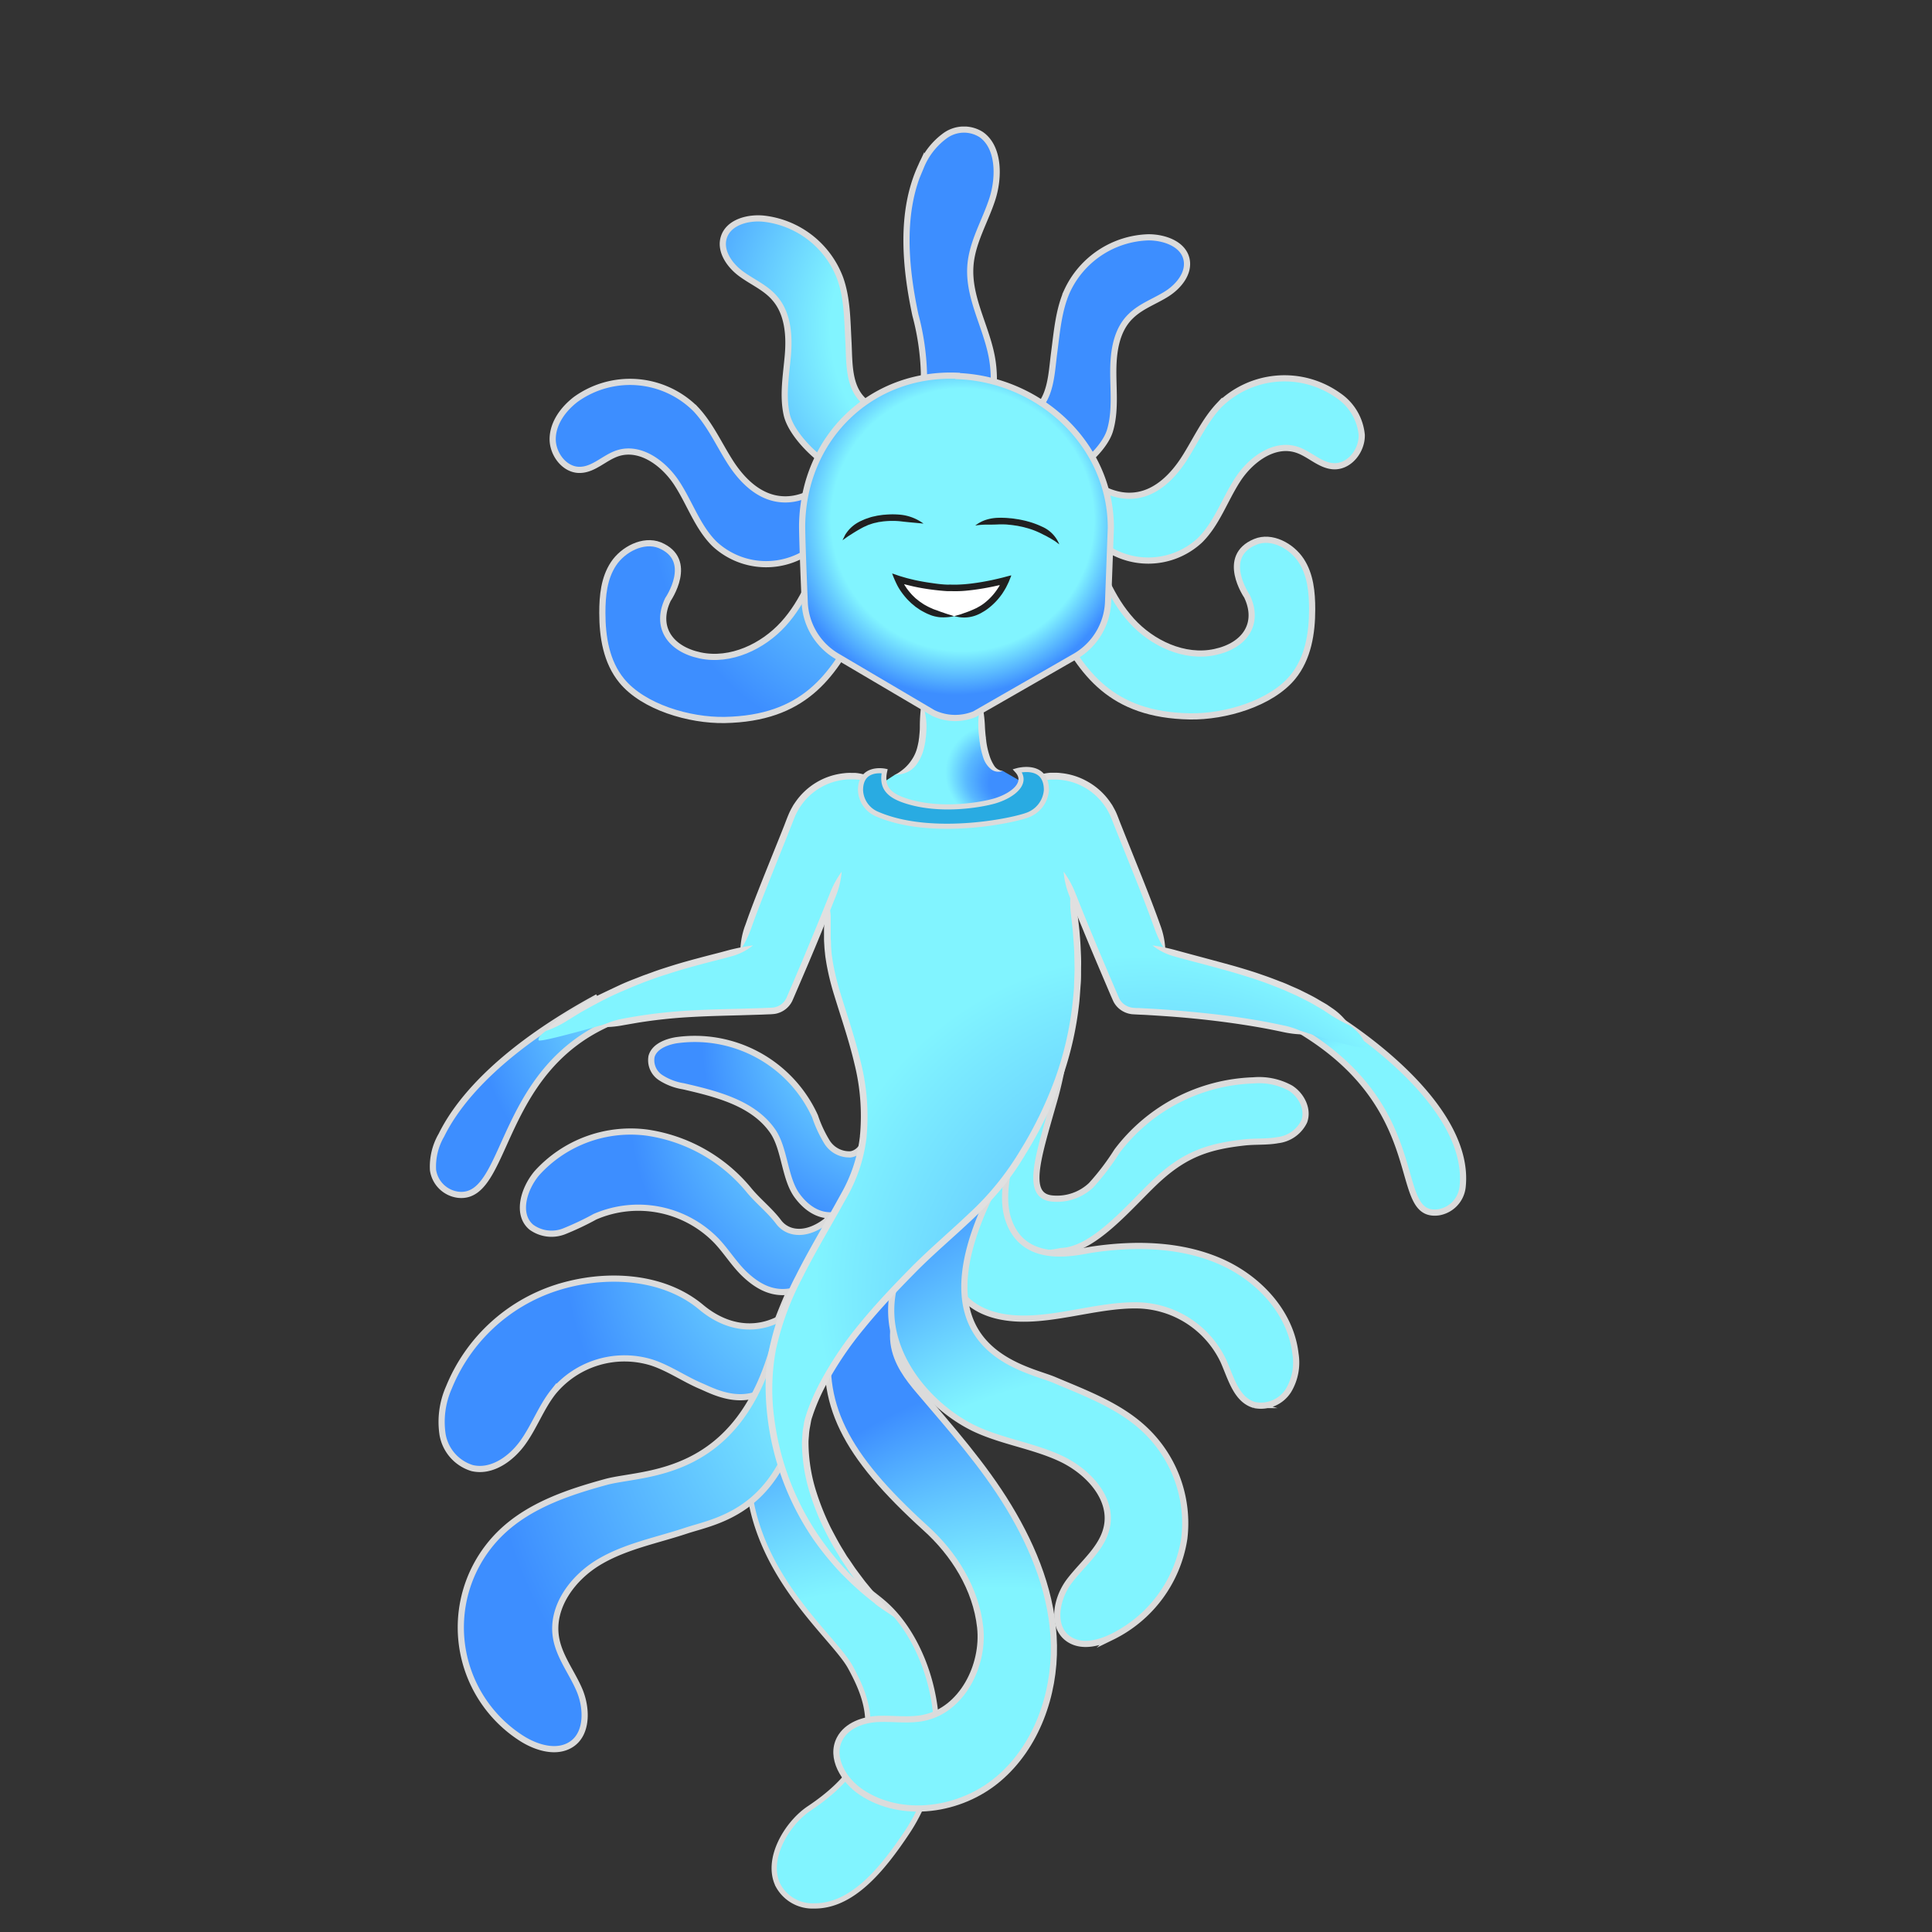 <svg xmlns="http://www.w3.org/2000/svg" xmlns:xlink="http://www.w3.org/1999/xlink" viewBox="0 0 300 300"><rect x="0" y="0" width="300" height="300" fill="#333333" stroke="none"/><defs><style>.cls-1{fill:url(#radial-gradient);}.cls-2{fill:url(#radial-gradient-2);}.cls-3{fill:#e0e0e0;}.cls-10,.cls-11,.cls-12,.cls-13,.cls-14,.cls-15,.cls-16,.cls-17,.cls-18,.cls-19,.cls-20,.cls-21,.cls-22,.cls-23,.cls-24,.cls-25,.cls-26,.cls-4,.cls-8,.cls-9{stroke:#dbdbdb;}.cls-10,.cls-11,.cls-12,.cls-13,.cls-14,.cls-15,.cls-16,.cls-17,.cls-18,.cls-19,.cls-20,.cls-21,.cls-22,.cls-23,.cls-24,.cls-25,.cls-26,.cls-4,.cls-7,.cls-8,.cls-9{stroke-miterlimit:10;}.cls-4{stroke-width:1.5px;fill:url(#radial-gradient-3);}.cls-5{fill:#202020;}.cls-6{fill:#fff;}.cls-7{fill:none;stroke:#000;stroke-width:1.2px;}.cls-8{fill:#29abe2;stroke-width:1.24px;}.cls-10,.cls-11,.cls-12,.cls-14,.cls-15,.cls-16,.cls-17,.cls-18,.cls-19,.cls-20,.cls-21,.cls-22,.cls-23,.cls-24,.cls-25,.cls-26,.cls-9{stroke-width:0.96px;}.cls-9{fill:url(#radial-gradient-4);}.cls-10{fill:url(#radial-gradient-5);}.cls-11{fill:url(#radial-gradient-6);}.cls-12{fill:url(#radial-gradient-7);}.cls-13{stroke-width:0.82px;fill:url(#radial-gradient-8);}.cls-14{fill:url(#radial-gradient-9);}.cls-15{fill:url(#radial-gradient-10);}.cls-16{fill:url(#radial-gradient-11);}.cls-17{fill:url(#radial-gradient-12);}.cls-18{fill:url(#radial-gradient-13);}.cls-19{fill:url(#radial-gradient-14);}.cls-20{fill:url(#radial-gradient-15);}.cls-21{fill:url(#radial-gradient-16);}.cls-22{fill:url(#radial-gradient-17);}.cls-23{fill:url(#radial-gradient-18);}.cls-24{fill:url(#radial-gradient-19);}.cls-25{fill:url(#radial-gradient-20);}.cls-26{fill:url(#radial-gradient-21);}</style><radialGradient id="radial-gradient" cx="99.93" cy="96.17" fx="116.635" fy="107.404" r="30.48" gradientTransform="translate(0 -6.06)" gradientUnits="userSpaceOnUse"><stop offset="0.15" stop-color="#3d8eff"/><stop offset="0.19" stop-color="#459aff"/><stop offset="0.27" stop-color="#59b9ff"/><stop offset="0.36" stop-color="#7bebff"/><stop offset="0.38" stop-color="#81f4ff"/></radialGradient><radialGradient id="radial-gradient-2" cx="104.14" cy="198.06" fx="209.562" fy="269.512" r="131.86" gradientTransform="translate(0 -6.06)" gradientUnits="userSpaceOnUse"><stop offset="0.06" stop-color="#3d8eff"/><stop offset="0.16" stop-color="#459aff"/><stop offset="0.33" stop-color="#59b9ff"/><stop offset="0.56" stop-color="#7bebff"/><stop offset="0.6" stop-color="#81f4ff"/></radialGradient><radialGradient id="radial-gradient-3" cx="101.28" cy="41.79" fx="107.818" r="42.49" gradientTransform="translate(0 -6.06)" gradientUnits="userSpaceOnUse"><stop offset="0.75" stop-color="#81f4ff"/><stop offset="1" stop-color="#3d8eff"/></radialGradient><radialGradient id="radial-gradient-4" cx="26.62" cy="31.77" fx="54.834" fy="-0.128" r="54.95" gradientTransform="translate(0 -6)" gradientUnits="userSpaceOnUse"><stop offset="0.26" stop-color="#81f4ff"/><stop offset="0.57" stop-color="#3d8eff"/></radialGradient><radialGradient id="radial-gradient-5" cx="170.48" cy="46.86" fx="132.202" fy="72.323" r="56.55" gradientTransform="translate(0 -6)" gradientUnits="userSpaceOnUse"><stop offset="0.64" stop-color="#81f4ff"/><stop offset="0.94" stop-color="#3d8eff"/></radialGradient><radialGradient id="radial-gradient-6" cx="152.92" cy="55.16" fx="89.538" fy="97.309" r="93.63" xlink:href="#radial-gradient-5"/><radialGradient id="radial-gradient-7" cx="152.14" cy="80.49" fx="83.945" fy="125.84" r="100.74" xlink:href="#radial-gradient-5"/><radialGradient id="radial-gradient-8" cx="-2796.71" cy="-388.89" fx="-2864.094" fy="-344.074" r="99.54" gradientTransform="matrix(0.79, -0.01, -0.01, 0.94, 2291.96, 483.91)" xlink:href="#radial-gradient-5"/><radialGradient id="radial-gradient-9" cx="60.3" cy="35.86" fx="86.713" fy="6.002" r="51.44" xlink:href="#radial-gradient-4"/><radialGradient id="radial-gradient-10" cx="52.87" cy="48.45" fx="84.911" fy="12.228" r="62.42" xlink:href="#radial-gradient-4"/><radialGradient id="radial-gradient-11" cx="47.76" cy="73.79" fx="87.231" fy="29.18" r="76.87" xlink:href="#radial-gradient-4"/><radialGradient id="radial-gradient-12" cx="108.43" cy="145.49" fx="54.285" fy="181.497" r="79.99" xlink:href="#radial-gradient-5"/><radialGradient id="radial-gradient-13" cx="132.17" cy="121.57" fx="65.01" fy="166.241" r="99.22" xlink:href="#radial-gradient-5"/><radialGradient id="radial-gradient-14" cx="45.86" cy="108.85" fx="98.629" fy="49.207" r="102.77" xlink:href="#radial-gradient-4"/><radialGradient id="radial-gradient-15" cx="39.68" cy="81.17" fx="75.214" fy="41.003" r="69.2" gradientTransform="translate(0 -5.98)" xlink:href="#radial-gradient-4"/><radialGradient id="radial-gradient-16" cx="70.05" cy="71.34" fx="135.992" fy="22.259" r="82.21" gradientTransform="translate(0 -5.98)" gradientUnits="userSpaceOnUse"><stop offset="0.1" stop-color="#81f4ff"/><stop offset="0.38" stop-color="#3d8eff"/></radialGradient><radialGradient id="radial-gradient-17" cx="131.39" cy="96.37" fx="81.907" fy="129.287" r="73.11" gradientTransform="translate(0 -5.98)" xlink:href="#radial-gradient-5"/><radialGradient id="radial-gradient-18" cx="127.26" cy="46.8" fx="112.507" fy="106.215" r="76.58" gradientTransform="translate(0 -5.98)" gradientUnits="userSpaceOnUse"><stop offset="0.59" stop-color="#81f4ff"/><stop offset="0.82" stop-color="#3d8eff"/></radialGradient><radialGradient id="radial-gradient-19" cx="40.75" cy="31.81" fx="85.852" fy="41.591" r="55.5" gradientTransform="translate(0 -5.98)" gradientUnits="userSpaceOnUse"><stop offset="0.42" stop-color="#81f4ff"/><stop offset="0.69" stop-color="#3d8eff"/></radialGradient><radialGradient id="radial-gradient-20" cx="82.01" cy="59.63" fx="174.786" fy="116.786" r="116.03" gradientTransform="translate(0 -5.98)" gradientUnits="userSpaceOnUse"><stop offset="0.33" stop-color="#81f4ff"/><stop offset="0.46" stop-color="#3d8eff"/></radialGradient><radialGradient id="radial-gradient-21" cx="61.45" cy="53.58" fx="112.955" fy="85.312" r="64.42" gradientTransform="translate(0 -5.98)" gradientUnits="userSpaceOnUse"><stop offset="0.23" stop-color="#81f4ff"/><stop offset="0.45" stop-color="#3d8eff"/></radialGradient><symbol id="Aquatic_hair_4" data-name="Aquatic_hair_4" viewBox="0 0 126.59 92.63"><path class="cls-20" d="M47.93,77.65c-4,7.73-8.48,14.27-20.74,14.5-5.46.1-12.64-2-16-6.11-2.39-2.92-3-6.82-3-10.52,0-2.63.25-5.38,1.73-7.62S14.54,64,17.09,65c5.53,2.29,1.28,8.45,1.28,8.45-2,4.21.26,7.66,5,8.67s9.75-1.38,12.93-4.88,4.85-8,6.35-12.37S45.6,56,48.38,52.22"/><path class="cls-21" d="M53,49.47c-6.44,1.45-10.93,9.27-17.46,8.35-3.24-.45-5.76-3-7.53-5.79s-3.11-5.81-5.35-8.18A14.42,14.42,0,0,0,4.07,42.36C2.14,43.84.54,46,.48,48.43s1.89,5,4.32,4.88c2.13-.08,3.75-1.92,5.78-2.58,3.52-1.14,7.17,1.58,9.19,4.68s3.21,6.8,5.84,9.4a11.79,11.79,0,0,0,15.64.35"/><path class="cls-22" d="M78.66,77.09c4,7.73,8.48,14.28,20.75,14.5,5.46.1,12.63-2,16-6.11,2.39-2.92,3-6.82,3-10.51,0-2.64-.25-5.39-1.73-7.62s-4.56-3.92-7.11-2.86c-5.53,2.29-1.28,8.44-1.28,8.44,2,4.21-.26,7.66-5,8.67s-9.75-1.38-12.92-4.88-4.86-8-6.36-12.37S81,55.45,78.21,51.66"/><path class="cls-23" d="M73.61,48.91c6.44,1.45,10.94,9.27,17.47,8.35,3.23-.45,5.75-3,7.52-5.78s3.11-5.81,5.35-8.19a14.42,14.42,0,0,1,18.57-1.49,8.31,8.31,0,0,1,3.59,6.08c.06,2.43-1.89,4.95-4.32,4.87-2.13-.08-3.75-1.92-5.77-2.57-3.52-1.15-7.18,1.57-9.19,4.68s-3.22,6.79-5.85,9.39a11.79,11.79,0,0,1-15.64.35"/><path class="cls-24" d="M56,48.65c-1.35.11-4.6-3.76-7.14-6s-2.28-6.1-2.46-9.36-.17-6.6-1.26-9.68a14.4,14.4,0,0,0-11.94-9.31c-2.44-.23-5.39.56-6.14,2.89-.67,2.1.84,4.3,2.6,5.62S33.58,25,35,26.71c2,2.33,2.26,5.7,2,8.77s-.84,6.2-.19,9.21,4.6,7,7.68,8.55"/><path class="cls-25" d="M67.59,49.66c1.34.22,4.88-3.39,7.59-5.4s2.74-5.91,3.17-9.15.68-6.57,2-9.55A14.39,14.39,0,0,1,93,17.2c2.44,0,5.33,1,5.89,3.35.51,2.15-1.16,4.22-3,5.4s-4,1.9-5.61,3.46C88,31.58,87.54,34.92,87.53,38s.37,6.24-.51,9.2-5.13,6.59-8.33,7.93"/><path class="cls-26" d="M54.69,46.38c2.29-1.65,3.37-4.9,3.44-8a39.17,39.17,0,0,0-1.33-9.12c-1.63-7.67-2.35-16.15.9-23.12a11.13,11.13,0,0,1,3.8-4.78A5,5,0,0,1,67,1.23c2.8,1.93,2.87,6.58,1.74,10.06S65.59,18,65.34,21.68c-.33,4.86,2.4,9.26,3.31,14A19,19,0,0,1,66.83,48"/></symbol><symbol id="Aquatic_body_2" data-name="Aquatic_body_2" viewBox="0 0 160.96 151.06"><path class="cls-9" d="M26.1,9.49C11.82,17.24,4.79,24.92,1.83,30.94a9.68,9.68,0,0,0-1.3,5.44,4.52,4.52,0,0,0,3.89,3.81c8.57,1,5.64-23.3,29.43-28.59"/><path class="cls-10" d="M136.24,10c9.69,5.29,25.38,17.28,24.17,28.92a4.49,4.49,0,0,1-3.74,4c-8.18,1.07.37-18.59-26.95-31.1"/><path class="cls-11" d="M96.83,26.08c-2.46,8.65-4.33,14.35-.1,14.7a7.72,7.72,0,0,0,6-2.08,37.92,37.92,0,0,0,4-5.27,27.69,27.69,0,0,1,21.18-11,10.12,10.12,0,0,1,5.79,1.22c1.69,1.08,2.8,3.27,2.11,5.15a5.21,5.21,0,0,1-4.09,2.91c-1.72.32-3.5.16-5.24.36-5.41.6-8.91,1.78-13,5.39s-10,11.31-15.42,11.47c0,0-10.13,2.28-11.94-2.85s-1.91-20.6-1.91-20.6L98.55,1.31A57.65,57.65,0,0,1,96.83,26.08Z"/><path class="cls-12" d="M81.26,42c-3.21,13.17,3.29,16.26,7.39,17.09,6.75,1.37,14.44-1.88,21.37-1.72A15.11,15.11,0,0,1,123.26,66c1.18,2.64,2,6.07,4.85,6.85a5.07,5.07,0,0,0,5.25-2.26,8.43,8.43,0,0,0,1.09-5.71c-.73-6.41-5.73-11.79-11.81-14.4s-13.07-2.76-19.72-1.78c-2.33.34-10.76,2.7-13.12-4.87S95.42,22,95.42,22L85.79,10Z"/><path class="cls-13" d="M49.4,81.52c-.43,16.77,13.22,27,15.95,32.05s6.51,13.3-6.39,21.9c-3.55,2.37-6.86,8-4.83,12a6.06,6.06,0,0,0,5.55,3.15c5.91.08,10.61-5.64,14.51-11.51,8.42-12.69,3.89-28.79-3.46-35.33-4.39-3.91-14.12-8.73-12.56-21.75,0,0-1-11.55,4.32-20.54,9.26-15.68,3.24-23.42,3.24-23.42S50,58.13,49.4,81.52Z"/><path class="cls-14" d="M67.22,30.68c.78,1.24-.36,3-1.81,3.23a4.07,4.07,0,0,1-3.7-1.9,19.45,19.45,0,0,1-1.86-4A20.51,20.51,0,0,0,38.28,16.2c-1.59.27-3.4,1-3.82,2.52A3.23,3.23,0,0,0,35.87,22a9.18,9.18,0,0,0,3.54,1.35c5.16,1.19,10.82,2.6,13.85,6.94,1.91,2.74,1.83,7.37,3.82,10.06,2.36,3.2,5.56,3.87,8.08,2"/><path class="cls-15" d="M57.25,54.86c-3.71,1.34-6.49-.64-8.2-2.22S46.12,49,44.53,47.33A16.9,16.9,0,0,0,25.68,43.6a44.12,44.12,0,0,1-4.82,2.28,5.33,5.33,0,0,1-5.07-.66c-2.37-2-1.16-6,.89-8.41a19.64,19.64,0,0,1,17-6.28,25.19,25.19,0,0,1,16,9.06c1.42,1.69,3.18,3.06,4.51,4.83,1.56,2.1,5.25,2.54,9.24-1.86Z"/><path class="cls-16" d="M60.47,50.12c-1,8.46-10.13,14.37-18.32,7.52-6-5-15.06-5.4-22.51-3A26.94,26.94,0,0,0,3,70.11a13.18,13.18,0,0,0-1,7.23,6.62,6.62,0,0,0,4.59,5.29c3,.72,6-1.38,7.83-3.89s2.88-5.52,4.8-7.94a14.32,14.32,0,0,1,15.33-4.54c2.65.88,5,2.54,7.54,3.62S51,74.61,56.22,66.45"/><path class="cls-17" d="M77.08,51.81C68.44,61,72.63,66.69,76,70.66c4.91,5.78,10,11.49,13.94,18s6.88,13.84,7,21.53-2.72,15.71-8.62,20.71-15,6.27-21.28,2.07c-2.71-1.8-4.91-5.37-3.36-8.31,1.12-2.11,3.72-3,6.07-3.08s4.74.31,7-.17c5.89-1.22,9.4-8.09,8.74-14.07s-4.08-11.43-8.5-15.4C64.45,80.55,60.3,72.58,62.29,61.28"/><path class="cls-18" d="M73.62,50.58c-5.93,11.23,2.84,22,11,25.92,4.23,2,9.06,2.65,13.31,4.62s8.11,6.1,7.25,10.54c-.65,3.39-3.74,5.74-5.85,8.53s-2.91,7.39.18,9.16c1.94,1.11,4.44.47,6.44-.5a20.45,20.45,0,0,0,11.24-15.29A20,20,0,0,0,110.33,76c-3.81-3.27-8.69-5.09-13.37-7.07s-24-4.88-7.15-33.83a124.24,124.24,0,0,0,7-18.4c2.77-8.9-15,.2-15,.2Z"/><path class="cls-19" d="M53.61,62.89C48,84.45,33.21,83.19,27.37,84.79s-11.82,3.61-16.2,7.79a20.45,20.45,0,0,0,3.08,32c2.4,1.54,5.71,2.51,8,.78s2.18-5.55,1-8.3-3.18-5.23-3.64-8.21c-.73-4.71,2.64-9.22,6.74-11.65s8.9-3.33,13.42-4.83,13.9-2.74,17.5-17.51Z"/></symbol><symbol id="Aquatic_Male_1" data-name="Aquatic_Male_1" viewBox="0 0 200.6 301.94"><path class="cls-1" d="M86.59,97.53C91,96.37,94.5,92.68,93,80l7.23-11.83L107.55,80c-.37,8.94.72,17.27,5.1,16.65l13,7.48-24.33,26.1-26.45-25Z"/><path class="cls-2" d="M83.79,299.82C69,284.31,61.37,264.22,66.16,251.69s14.28-23.23,24.12-33.25,18.63-15.58,26-27.12c12.84-20.19,17.5-40,12.91-65.37l.19.1c3.46,8.71,8.62,21,10.75,25.9a5,5,0,0,0,4.34,3c14.88.66,28.29,1.64,41.2,5,0,0,15.21,5.05,15,3.56-.52-3.09-3.91-5.13-3.91-5.13-12.87-11.38-34.42-15-44.4-18.12l-.21-.06c-3.15-10-8.1-21.43-12.31-32.26a15.65,15.65,0,0,0-18.24-9.58c-1.36.33-2.45.57-3,.66,0,0,2.1,10.59-18.32,10.59C77.47,109.58,82.52,99,82.52,99c-.58-.09-1.67-.33-3-.66a15.64,15.64,0,0,0-18.24,9.58c-4.21,10.83-9.17,22.22-12.31,32.26l-.36.1c-9.24,2.84-27.38,5.51-46.71,19.43,0,0-2.14,1.39-1.85,2.3.22.71,16.84-4.11,16.84-4.11,16.85-4,24.84-2.32,39.72-3a5,5,0,0,0,4.34-3c1.84-4.26,6.12-14.4,9.29-22.23l.35-.53c-2,14.74,2.48,21.4,6.37,36.19,3.51,13.34,2.77,24-2.34,33.45C66.23,214.27,56.18,228.36,56,245s6,33.2,17.41,46.48Z"/><path class="cls-3" d="M93,80a38.12,38.12,0,0,0-.45,5.86c0,.4,0,1.06-.15,2.4,0,.2-.06.54-.1.82a4,4,0,0,1-.07.51s-.15.77-.26,1.19a9.48,9.48,0,0,1-1.31,3.07A10.3,10.3,0,0,1,88.83,96a12.9,12.9,0,0,1-2.24,1.58,7.06,7.06,0,0,0,2.87-.6A6,6,0,0,0,92,94.74a10.92,10.92,0,0,0,1.54-3.56c.13-.47.27-1.31.27-1.31a3.6,3.6,0,0,0,.1-.56c0-.3.08-.66.1-.88a24.78,24.78,0,0,0,.15-2.55A15.1,15.1,0,0,0,93,80Z"/><path class="cls-3" d="M107.55,80a16.72,16.72,0,0,0-.8,5.92c0,.42,0,1.1.19,2.52,0,.19.07.63.07.63s0,.37.07.57a19.81,19.81,0,0,0,.82,3.68,6,6,0,0,0,1.82,2.84,2.85,2.85,0,0,0,2.93.5,2.74,2.74,0,0,1-2.1-1.32,10.34,10.34,0,0,1-1.14-2.52,19.44,19.44,0,0,1-.75-3.4c0-.2-.07-.55-.07-.55s0-.42-.06-.59c-.14-1.37-.17-2-.19-2.44A31.21,31.21,0,0,0,107.55,80Z"/><path class="cls-3" d="M52.06,139a49.33,49.33,0,0,0-5.77,1.12l-2.39.64c-2.75.71-7.43,1.89-11.35,3.11-2,.63-3.75,1.19-5,1.67l-2.09.75-1.74.68c-1.09.42-2.59,1-4.25,1.78s-3.47,1.63-5.23,2.49-3.38,1.83-4.76,2.61l-3.12,1.92a19.44,19.44,0,0,0-4.45,3.95,24.56,24.56,0,0,0,5.31-2.61l3.07-1.88c1.35-.76,3-1.67,4.69-2.56s3.49-1.76,5.14-2.46,3.11-1.34,4.18-1.75l1.72-.68,2.06-.74c1.26-.47,3-1,5-1.64,3.88-1.21,8.52-2.38,11.28-3.09l2.42-.65A14,14,0,0,0,52.06,139Z"/><path class="cls-3" d="M73.58,121.12a23.05,23.05,0,0,0-2.83,5.2l-1.94,4.84c-1.49,3.67-3.29,8-5,12.11-.88,2.06-1.73,4.07-2.53,5.93l-1.13,2.62a4.12,4.12,0,0,1-1.4,1.59,4.32,4.32,0,0,1-1.67.65c-.49.07-1.1.07-1.54.09l-1.4.06-5.18.16c-3.15.08-7.43.16-11.93.41a125.22,125.22,0,0,0-13.09,1.39c-1.6.26-2.91.5-3.57.63a18.9,18.9,0,0,0-5.59,2,24.94,24.94,0,0,0,5.89-.45l3.53-.61a124.1,124.1,0,0,1,12.92-1.37c4.45-.25,8.72-.33,11.88-.42l5.2-.16,1.41-.06a16.2,16.2,0,0,0,1.73-.11,5.72,5.72,0,0,0,4.24-3.1c.41-.91.76-1.75,1.17-2.7l2.54-5.93c1.75-4.13,3.55-8.45,5-12.13l1.94-4.87A20,20,0,0,0,73.58,121.12Z"/><g id="Aquatic_Male_Head_1-2" data-name="Aquatic_Male_Head_1"><path class="cls-4" d="M101.71.79C80.8-.1,64.52,15.67,64,36.6c-.06,2.16.31,11.83.62,19.17a15.93,15.93,0,0,0,7.83,13.07l23.3,13.74a12.31,12.31,0,0,0,10.08.31l24.39-14a16,16,0,0,0,8-13.22l.67-18c0-20.08-17.09-36-37.16-36.81Z"/></g><path class="cls-5" d="M73.79,40.7,75,39.84c.37-.26.76-.47,1.12-.72.74-.47,1.51-.94,2.52-1.48a5.58,5.58,0,0,1,.75-.35L80,37l.83-.28a7.58,7.58,0,0,1,1.06-.28l.68-.16.61-.08a10.07,10.07,0,0,1,1-.12,19.49,19.49,0,0,1,3.48,0c2.34.28,3.68.36,5.78.58a11.34,11.34,0,0,0-5.62-2.16A20,20,0,0,0,84,34.51c-.32,0-.77.08-1.14.13l-.66.1-.76.17a7.56,7.56,0,0,0-1.18.32l-.92.31-.67.29c-.38.18-.65.28-.84.4a8.63,8.63,0,0,0-2.55,2,10.12,10.12,0,0,0-.84,1.14C74.25,39.8,74,40.24,73.79,40.7Z"/><path class="cls-5" d="M106,37.13a16.41,16.41,0,0,1,2.77-.22c.88,0,1.8,0,3-.06a8.23,8.23,0,0,1,.84,0c.38,0,.89,0,1.56.09a12.7,12.7,0,0,1,1.3.15l.83.12.7.15a12,12,0,0,1,1.21.29,18.07,18.07,0,0,1,3.27,1.17c.54.23,1,.51,1.42.7s.8.45,1.2.64l1.12.68c.38.25.74.54,1.17.86a7.88,7.88,0,0,0-4.22-4.31,19.85,19.85,0,0,0-3.55-1.29c-.36-.11-.87-.22-1.29-.31l-.75-.15-.88-.13a12.12,12.12,0,0,0-1.39-.16c-.72-.08-1.25-.09-1.66-.1a9,9,0,0,0-.91,0,10.57,10.57,0,0,0-3.16.5A8.28,8.28,0,0,0,106,37.13Z"/><path class="cls-6" d="M100.86,59.12c9.21.16,12.56-8.69,12.56-8.69S105.66,52.55,100,52.3a48.64,48.64,0,0,1-12.82-2.23A14.85,14.85,0,0,0,100.86,59.12Z"/><path class="cls-5" d="M100.86,59.12c.51.1,1,.2,1.47.27a8.31,8.31,0,0,0,4.57-.78,7.23,7.23,0,0,0,.82-.44,10.88,10.88,0,0,0,1.43-.94A15.71,15.71,0,0,0,112.3,54c.24-.31.45-.65.66-1a4.71,4.71,0,0,0,.29-.48l.2-.34.23-.46.42-.87c.11-.27.22-.53.32-.79l.3-.74,0-.09-.09,0-.21.06-.41.1-1.43.38-1.21.29-1.33.3c-.88.18-1.72.34-2.53.48-1.61.27-3.05.45-4.26.54s-2.18.11-2.84.09-1,0-1,0-1.47,0-3.88-.38c-1.21-.16-2.64-.4-4.23-.74l-1.21-.29-.63-.16-.36-.1-.65-.19c-.45-.13-.89-.26-1.37-.43l-.71-.25L86,48.81s-.15-.06-.16,0l.06.14a25.05,25.05,0,0,0,1,2.33,12.92,12.92,0,0,0,1.19,2,16.9,16.9,0,0,0,1.16,1.46c.39.46.83.84,1.2,1.22l1.07.89,1.11.76c.35.21.66.37.94.52a11.26,11.26,0,0,0,1.28.6,7.75,7.75,0,0,0,1.68.51A6.46,6.46,0,0,0,98,59.4a11.54,11.54,0,0,0,2.87-.28c-1-.34-1.83-.54-2.66-.87a12.56,12.56,0,0,1-1.29-.46c-.45-.17-1-.31-1.47-.56a11.19,11.19,0,0,1-1.14-.54c-.25-.14-.53-.28-.84-.47l-1-.68-1-.8c-.33-.34-.73-.67-1.08-1.1a15.43,15.43,0,0,1-1.05-1.31c-.15-.24-.31-.47-.46-.7l-.11-.18,0-.09h0l.29.08.65.16,1.26.3c1.63.36,3.11.6,4.35.76,2.49.33,4,.39,4,.39s.38,0,1.09,0a27.94,27.94,0,0,0,3-.08c1.26-.11,2.76-.29,4.41-.57.82-.14,1.69-.3,2.59-.49l1.36-.3.18,0h0s0,0,0,0h0l-.07.12c-.09.14-.17.3-.27.44s-.38.59-.6.88a14.43,14.43,0,0,1-2.81,2.9,9.3,9.3,0,0,1-1.27.84c-.32.17-.53.32-.71.39-1,.48-1.87.82-2.69,1.11-.42.12-.82.31-1.25.43Z"/><path class="cls-3" d="M82.52,99c-1-.47-1.75-.84-2.59-1.16a10.83,10.83,0,0,0-3.13-.7c-.22,0-.51,0-.92,0a11.16,11.16,0,0,0-1.7.08,16.39,16.39,0,0,0-11.82,7c-.17.25-.35.5-.51.75l-.44.78a16.13,16.13,0,0,0-.73,1.52c-.42,1-.72,1.82-1,2.55l-.93,2.34s-1.21,3-2.76,6.86-3.42,8.54-4.67,11.93c-.66,1.76-1,2.86-1.24,3.43A19.08,19.08,0,0,0,49,140.17a24.7,24.7,0,0,0,2.62-5.3c.2-.57.6-1.65,1.24-3.4,1.25-3.36,3.11-8,4.66-11.89l2.75-6.87.93-2.35c.29-.71.62-1.61,1-2.51a10.82,10.82,0,0,1,.66-1.38l.39-.7.46-.68a14.8,14.8,0,0,1,10.68-6.31,9.88,9.88,0,0,1,1.52-.07c.38,0,.64,0,.83,0l3,.24A26.77,26.77,0,0,0,82.52,99Z"/><path class="cls-3" d="M149,139a14.21,14.21,0,0,0,5.33,2.67c.4.13,1,.29,2.41.67,2.56.69,6.86,1.79,10.49,2.82s6.57,2,6.57,2l1.62.56c1,.34,2.4.87,3.94,1.48.78.28,1.58.63,2.39,1s1.65.71,2.44,1.1c1.59.8,3.15,1.54,4.37,2.3.79.46,1.45.82,1.95,1.14l1.09.73a37.32,37.32,0,0,0,5.12,2.88,15.14,15.14,0,0,0-4.24-4.2l-1.12-.77c-.52-.32-1.19-.69-2-1.17-1.26-.78-2.85-1.54-4.48-2.36-.81-.4-1.67-.74-2.49-1.11s-1.65-.73-2.44-1c-1.57-.62-3-1.15-4-1.49l-1.64-.57s-3-1-6.64-2-8-2.16-10.52-2.84l-2.39-.65A43.92,43.92,0,0,0,149,139Z"/><path class="cls-3" d="M127.44,121.12a20,20,0,0,0,1.36,5.78c.35.9,1.07,2.7,1.94,4.88,1.51,3.72,3.32,8.07,5.09,12.23.88,2.08,1.75,4.11,2.55,6l.59,1.38c.21.45.36.85.62,1.36a5.67,5.67,0,0,0,2.06,2.14,5.87,5.87,0,0,0,2.35.8c.74.06,1.22.07,1.69.1l1.42.06s2,.11,5.21.33,7.44.59,11.9,1.13,9.15,1.26,13,2c1.58.31,2.87.58,3.51.72a25.33,25.33,0,0,0,5.88.58,18.82,18.82,0,0,0-5.54-2.14c-.65-.14-2-.42-3.55-.73-3.86-.76-8.61-1.49-13.08-2s-8.81-.91-12-1.14-5.23-.32-5.23-.32l-1.43-.08c-.43,0-1.07,0-1.59-.08a4.32,4.32,0,0,1-1.71-.59A4,4,0,0,1,141,152c-.16-.3-.36-.79-.55-1.23l-.59-1.37c-.8-1.87-1.66-3.9-2.55-6-1.76-4.16-3.57-8.51-5.07-12.21-.88-2.18-1.59-4-1.95-4.86A23.07,23.07,0,0,0,127.44,121.12Z"/><path class="cls-3" d="M118.5,99a27,27,0,0,0,2.86,0l3-.24c.2,0,.46,0,.83,0a10,10,0,0,1,1.53.07,14.75,14.75,0,0,1,10.67,6.31c.16.23.31.46.47.68l.39.7a14.42,14.42,0,0,1,.66,1.38c.39.9.71,1.8,1,2.51l.94,2.35,2.75,6.87c1.55,3.84,3.41,8.53,4.65,11.89l1.25,3.4a24.25,24.25,0,0,0,2.62,5.3,19.39,19.39,0,0,0-1.12-5.83c-.21-.58-.59-1.67-1.25-3.43-1.25-3.39-3.12-8.08-4.67-11.93l-2.75-6.86-.93-2.34c-.3-.73-.6-1.57-1-2.55a12.35,12.35,0,0,0-.73-1.52l-.43-.78-.51-.75A16.45,16.45,0,0,0,133,99.11a16.25,16.25,0,0,0-6.19-1.92,11,11,0,0,0-1.69-.08c-.42,0-.71,0-.92,0a10.9,10.9,0,0,0-3.14.7C120.25,98.15,119.46,98.52,118.5,99Z"/><path class="cls-7" d="M73.35,120.89"/><path class="cls-7" d="M153.41,71.84"/><path class="cls-3" d="M70.57,129.19a26.14,26.14,0,0,0-.9,2.72A16.48,16.48,0,0,0,69.3,135c0,.32,0,.81,0,1.41,0,.3,0,.62,0,1,0,.61.06,1.24.09,1.87s.12,1.3.18,1.95.19,1.31.29,2a62.43,62.43,0,0,0,1.94,7.94c1.62,5.31,3.51,10.73,4.86,16.46A52.24,52.24,0,0,1,78,185.41a36.4,36.4,0,0,1-2.19,8.85,38.65,38.65,0,0,1-1.93,4.19l-2.28,4.11c-3.08,5.49-6.32,10.93-9.14,16.56a70.25,70.25,0,0,0-6.4,17.53,47.28,47.28,0,0,0-.93,9,66.21,66.21,0,0,0,11.77,37.72,70.15,70.15,0,0,0,15.4,15.78c2.91,1.87,2.54,1,2.54,1-.41-.45-3.31-4-3.8-4.66l-1.8-2.19c-1.07-1.43-1.89-2.5-2.48-3.33l-1.22-1.81L75,287.4a4.31,4.31,0,0,1-.29-.45c-.19-.3-.46-.76-.82-1.35-.75-1.18-1.74-3-2.93-5.28a62.32,62.32,0,0,1-3.52-8.74,39.83,39.83,0,0,1-1.9-12.07c0-.56.07-1.12.11-1.69a12.27,12.27,0,0,1,.2-1.71c.11-.57.21-1.15.32-1.73s.34-1.13.52-1.71a48.51,48.51,0,0,1,3.08-7,83.86,83.86,0,0,1,9.39-13.86c3.7-4.55,7.92-9,12.34-13.49s9.35-8.61,14.12-13.15a82.29,82.29,0,0,0,6.81-7.26,64,64,0,0,0,5.72-8.2,97.65,97.65,0,0,0,8.7-17.83,81.93,81.93,0,0,0,4.36-18.8c.17-1.56.24-3.12.37-4.67s.07-3.08.1-4.6-.06-3-.13-4.53-.19-2.71-.29-4c-.19-1.62-.35-3-.42-3.61a19,19,0,0,0-1.68-5.71,25.1,25.1,0,0,0,.1,5.91c.07.66.22,2,.4,3.56.1,1.31.2,2.64.29,4s.09,2.95.13,4.44-.07,3-.1,4.52-.2,3-.37,4.58a80,80,0,0,1-4.27,18.43,95.62,95.62,0,0,1-8.55,17.53A68,68,0,0,1,104.51,204c-4.7,4.48-9.68,8.66-14.14,13.18s-8.69,9-12.45,13.61A85.07,85.07,0,0,0,68.36,245a51.11,51.11,0,0,0-3.18,7.21c-.19.62-.39,1.23-.56,1.84s-.23,1.25-.34,1.86a11.44,11.44,0,0,0-.22,1.82l-.12,1.8a42.17,42.17,0,0,0,2,12.57,62.51,62.51,0,0,0,3.63,9c1.21,2.38,2.23,4.2,3,5.4l.83,1.39c.19.31.3.46.3.46l.57.84L75.48,291c.6.84,1.44,1.94,2.53,3.4l1.84,2.23c.49.63,1.14,1.33,1.88,2.14.37.4,4.65,3.22,4.65,3.22.47,0-3-3.47-3.24-3.68a71,71,0,0,1-14.91-15.75,65.14,65.14,0,0,1-10.92-28.25A52.27,52.27,0,0,1,57.65,237a68.51,68.51,0,0,1,6.27-17.12c2.77-5.56,6-11,9.09-16.49l2.3-4.14a39.19,39.19,0,0,0,2-4.37,37.76,37.76,0,0,0,2.3-9.25,54,54,0,0,0-1.4-18.36c-1.38-5.83-3.29-11.3-4.89-16.55a62.2,62.2,0,0,1-1.89-7.74c-.09-.64-.19-1.27-.28-1.9L71,139.16c0-.61,0-1.21-.08-1.79,0-.34,0-.66,0-1,0-.57,0-1,0-1.35,0-1.2,0-2.15,0-3.06S70.71,130.24,70.57,129.19Z"/><path class="cls-8" d="M82.08,107.09a6.55,6.55,0,0,1-3.92-5.77c0-5.81,5.85-4.6,5.85-4.6-.81,3.75.76,5.77,5,7.17,8.72,2.88,19,.9,21.91,0,4.27-1.32,7.94-4.33,5.28-7.29,0,0,7.06-2,7.06,4.72a7,7,0,0,1-3.92,5.77C116.87,108.45,95.76,113.1,82.08,107.09Z"/></symbol></defs><g id="SEA_1"><use width="126.59" height="92.63" transform="translate(85.34 19.65)" xlink:href="#Aquatic_hair_4"/><use width="160.96" height="151.06" transform="translate(66.71 145.33)" xlink:href="#Aquatic_body_2"/><use width="200.6" height="301.95" transform="translate(83.6 57.84) scale(0.64)" xlink:href="#Aquatic_Male_1"/></g></svg>